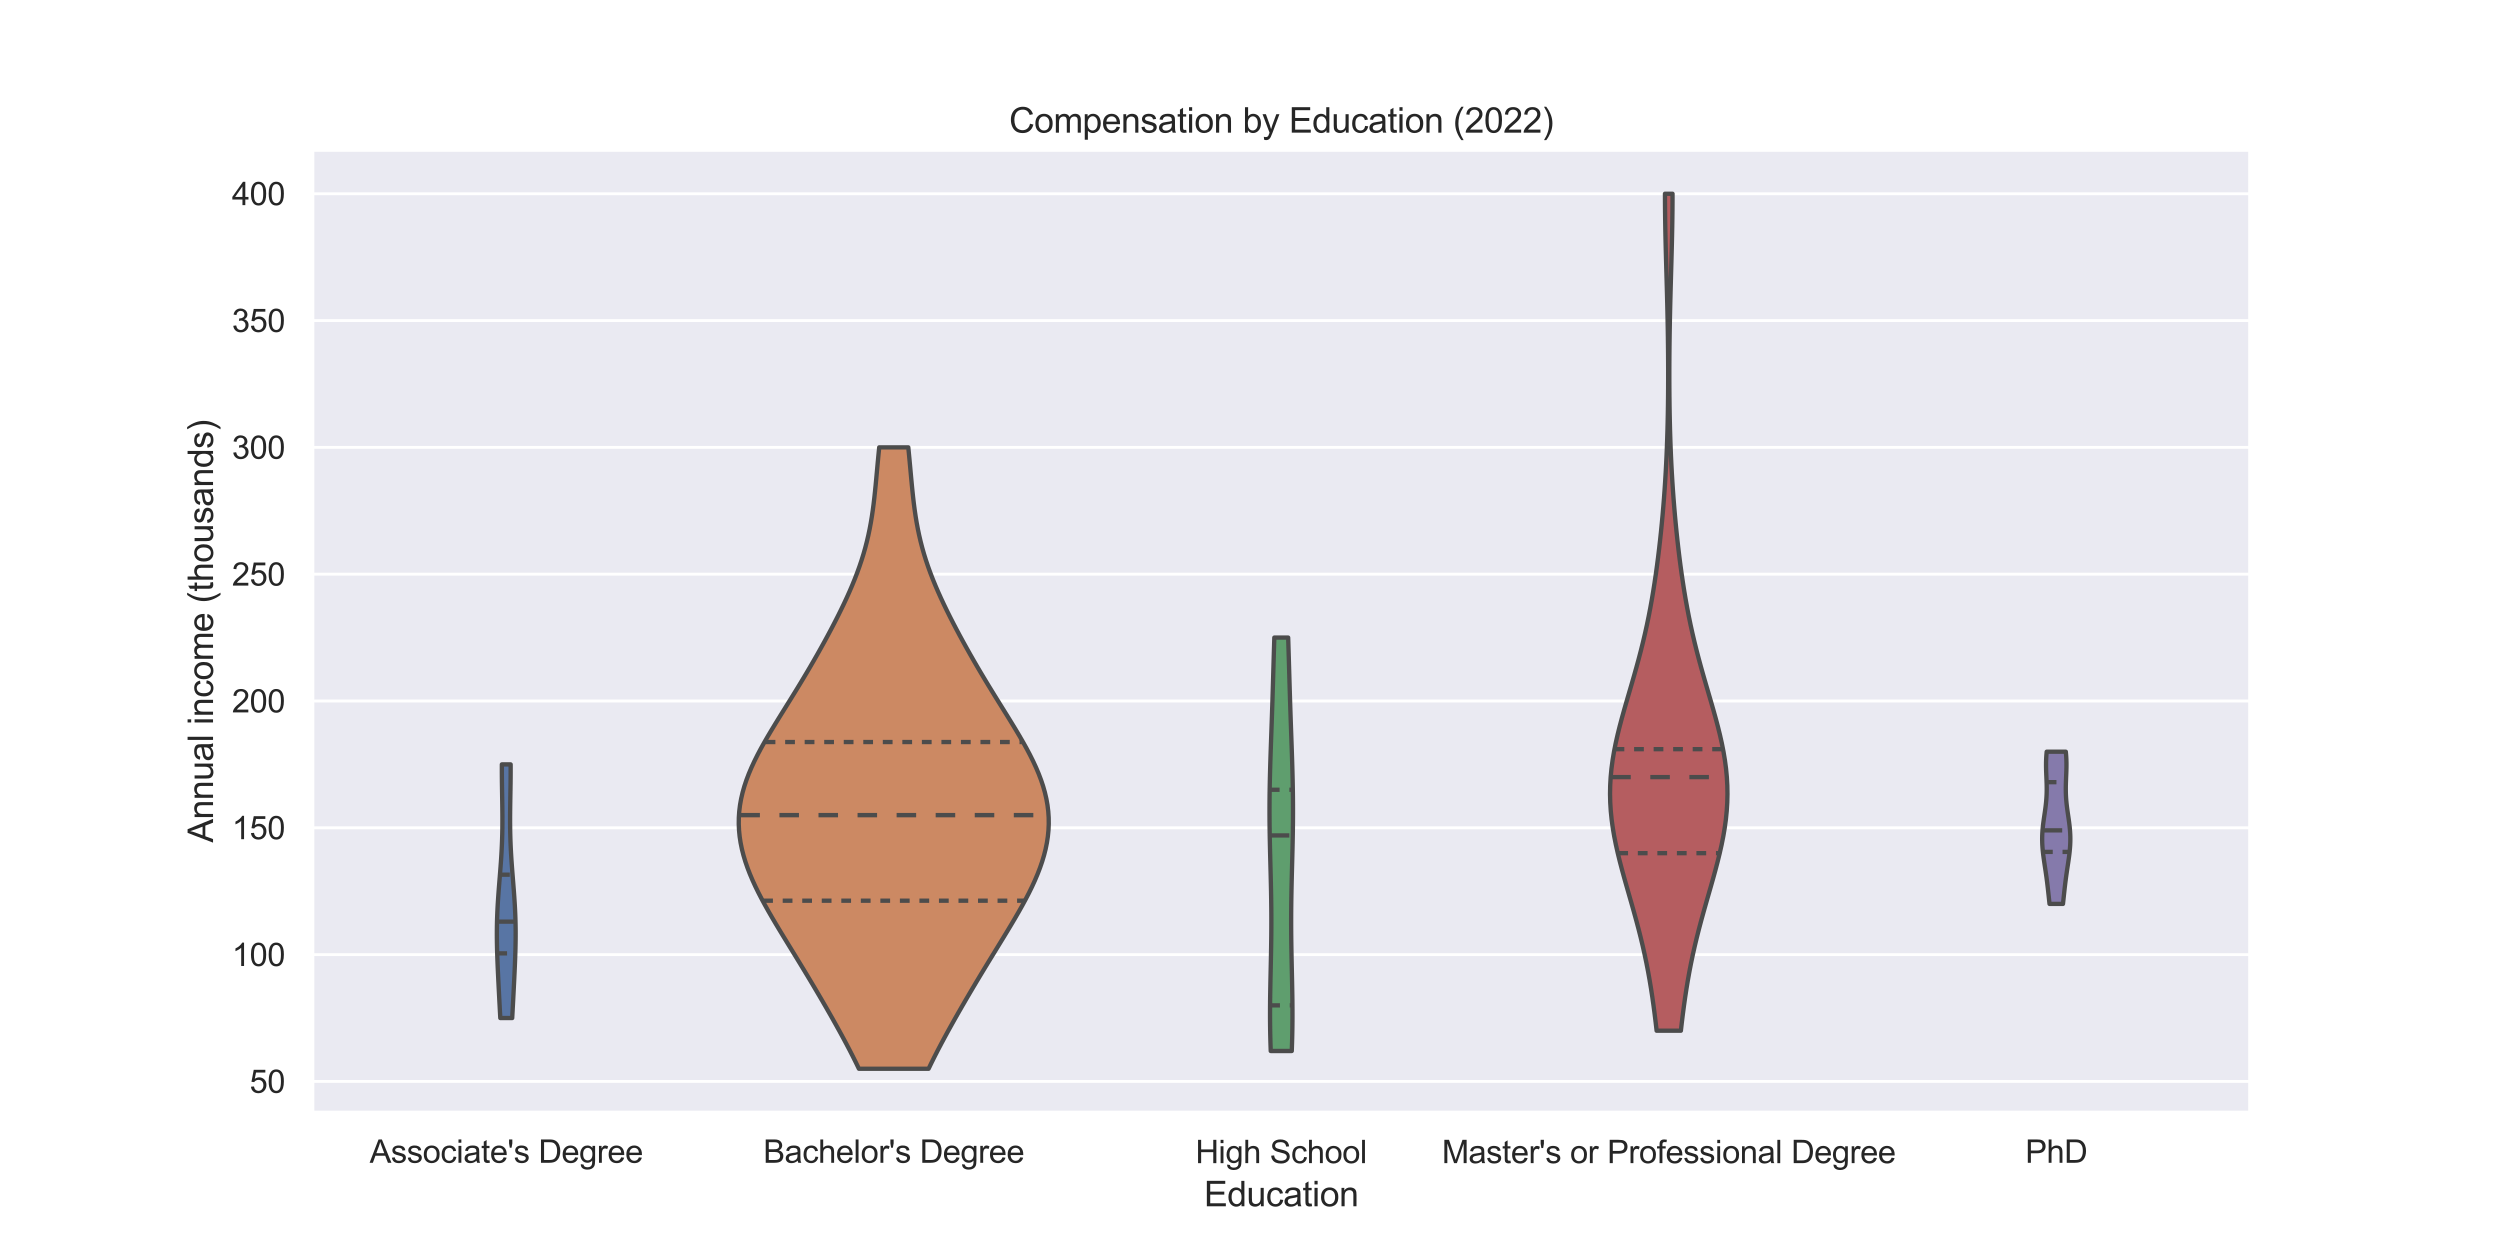 <?xml version="1.0" encoding="utf-8" standalone="no"?>
<!DOCTYPE svg PUBLIC "-//W3C//DTD SVG 1.1//EN"
  "http://www.w3.org/Graphics/SVG/1.1/DTD/svg11.dtd">
<svg xmlns:xlink="http://www.w3.org/1999/xlink" width="864pt" height="432pt" viewBox="0 0 864 432" xmlns="http://www.w3.org/2000/svg" version="1.1">
 <defs>
  <style type="text/css">*{stroke-linejoin: round; stroke-linecap: butt}</style>
 </defs>
 <g id="figure_1">
  <g id="patch_1">
   <path d="M 0 432 
L 864 432 
L 864 0 
L 0 0 
z
" style="fill: #ffffff"/>
  </g>
  <g id="axes_1">
   <g id="patch_2">
    <path d="M 108 384.48 
L 777.6 384.48 
L 777.6 51.84 
L 108 51.84 
z
" style="fill: #eaeaf2"/>
   </g>
   <g id="matplotlib.axis_1">
    <g id="xtick_1">
     <g id="text_1">
      <!-- Associate's Degree -->
      <g style="fill: #262626" transform="translate(127.75 401.854)scale(0.11 -0.11)">
       <defs>
        <path id="ArialMT-41" d="M -9 0 
L 1750 4581 
L 2403 4581 
L 4278 0 
L 3588 0 
L 3053 1388 
L 1138 1388 
L 634 0 
L -9 0 
z
M 1313 1881 
L 2866 1881 
L 2388 3150 
Q 2169 3728 2063 4100 
Q 1975 3659 1816 3225 
L 1313 1881 
z
" transform="scale(0.016)"/>
        <path id="ArialMT-73" d="M 197 991 
L 753 1078 
Q 800 744 1014 566 
Q 1228 388 1613 388 
Q 2000 388 2187 545 
Q 2375 703 2375 916 
Q 2375 1106 2209 1216 
Q 2094 1291 1634 1406 
Q 1016 1563 777 1677 
Q 538 1791 414 1992 
Q 291 2194 291 2438 
Q 291 2659 392 2848 
Q 494 3038 669 3163 
Q 800 3259 1026 3326 
Q 1253 3394 1513 3394 
Q 1903 3394 2198 3281 
Q 2494 3169 2634 2976 
Q 2775 2784 2828 2463 
L 2278 2388 
Q 2241 2644 2061 2787 
Q 1881 2931 1553 2931 
Q 1166 2931 1000 2803 
Q 834 2675 834 2503 
Q 834 2394 903 2306 
Q 972 2216 1119 2156 
Q 1203 2125 1616 2013 
Q 2213 1853 2448 1751 
Q 2684 1650 2818 1456 
Q 2953 1263 2953 975 
Q 2953 694 2789 445 
Q 2625 197 2315 61 
Q 2006 -75 1616 -75 
Q 969 -75 630 194 
Q 291 463 197 991 
z
" transform="scale(0.016)"/>
        <path id="ArialMT-6f" d="M 213 1659 
Q 213 2581 725 3025 
Q 1153 3394 1769 3394 
Q 2453 3394 2887 2945 
Q 3322 2497 3322 1706 
Q 3322 1066 3130 698 
Q 2938 331 2570 128 
Q 2203 -75 1769 -75 
Q 1072 -75 642 372 
Q 213 819 213 1659 
z
M 791 1659 
Q 791 1022 1069 705 
Q 1347 388 1769 388 
Q 2188 388 2466 706 
Q 2744 1025 2744 1678 
Q 2744 2294 2464 2611 
Q 2184 2928 1769 2928 
Q 1347 2928 1069 2612 
Q 791 2297 791 1659 
z
" transform="scale(0.016)"/>
        <path id="ArialMT-63" d="M 2588 1216 
L 3141 1144 
Q 3050 572 2676 248 
Q 2303 -75 1759 -75 
Q 1078 -75 664 370 
Q 250 816 250 1647 
Q 250 2184 428 2587 
Q 606 2991 970 3192 
Q 1334 3394 1763 3394 
Q 2303 3394 2647 3120 
Q 2991 2847 3088 2344 
L 2541 2259 
Q 2463 2594 2264 2762 
Q 2066 2931 1784 2931 
Q 1359 2931 1093 2626 
Q 828 2322 828 1663 
Q 828 994 1084 691 
Q 1341 388 1753 388 
Q 2084 388 2306 591 
Q 2528 794 2588 1216 
z
" transform="scale(0.016)"/>
        <path id="ArialMT-69" d="M 425 3934 
L 425 4581 
L 988 4581 
L 988 3934 
L 425 3934 
z
M 425 0 
L 425 3319 
L 988 3319 
L 988 0 
L 425 0 
z
" transform="scale(0.016)"/>
        <path id="ArialMT-61" d="M 2588 409 
Q 2275 144 1986 34 
Q 1697 -75 1366 -75 
Q 819 -75 525 192 
Q 231 459 231 875 
Q 231 1119 342 1320 
Q 453 1522 633 1644 
Q 813 1766 1038 1828 
Q 1203 1872 1538 1913 
Q 2219 1994 2541 2106 
Q 2544 2222 2544 2253 
Q 2544 2597 2384 2738 
Q 2169 2928 1744 2928 
Q 1347 2928 1158 2789 
Q 969 2650 878 2297 
L 328 2372 
Q 403 2725 575 2942 
Q 747 3159 1072 3276 
Q 1397 3394 1825 3394 
Q 2250 3394 2515 3294 
Q 2781 3194 2906 3042 
Q 3031 2891 3081 2659 
Q 3109 2516 3109 2141 
L 3109 1391 
Q 3109 606 3145 398 
Q 3181 191 3288 0 
L 2700 0 
Q 2613 175 2588 409 
z
M 2541 1666 
Q 2234 1541 1622 1453 
Q 1275 1403 1131 1340 
Q 988 1278 909 1158 
Q 831 1038 831 891 
Q 831 666 1001 516 
Q 1172 366 1500 366 
Q 1825 366 2078 508 
Q 2331 650 2450 897 
Q 2541 1088 2541 1459 
L 2541 1666 
z
" transform="scale(0.016)"/>
        <path id="ArialMT-74" d="M 1650 503 
L 1731 6 
Q 1494 -44 1306 -44 
Q 1000 -44 831 53 
Q 663 150 594 308 
Q 525 466 525 972 
L 525 2881 
L 113 2881 
L 113 3319 
L 525 3319 
L 525 4141 
L 1084 4478 
L 1084 3319 
L 1650 3319 
L 1650 2881 
L 1084 2881 
L 1084 941 
Q 1084 700 1114 631 
Q 1144 563 1211 522 
Q 1278 481 1403 481 
Q 1497 481 1650 503 
z
" transform="scale(0.016)"/>
        <path id="ArialMT-65" d="M 2694 1069 
L 3275 997 
Q 3138 488 2766 206 
Q 2394 -75 1816 -75 
Q 1088 -75 661 373 
Q 234 822 234 1631 
Q 234 2469 665 2931 
Q 1097 3394 1784 3394 
Q 2450 3394 2872 2941 
Q 3294 2488 3294 1666 
Q 3294 1616 3291 1516 
L 816 1516 
Q 847 969 1125 678 
Q 1403 388 1819 388 
Q 2128 388 2347 550 
Q 2566 713 2694 1069 
z
M 847 1978 
L 2700 1978 
Q 2663 2397 2488 2606 
Q 2219 2931 1791 2931 
Q 1403 2931 1139 2672 
Q 875 2413 847 1978 
z
" transform="scale(0.016)"/>
        <path id="ArialMT-27" d="M 425 2959 
L 281 3816 
L 281 4581 
L 922 4581 
L 922 3816 
L 772 2959 
L 425 2959 
z
" transform="scale(0.016)"/>
        <path id="ArialMT-20" transform="scale(0.016)"/>
        <path id="ArialMT-44" d="M 494 0 
L 494 4581 
L 2072 4581 
Q 2606 4581 2888 4516 
Q 3281 4425 3559 4188 
Q 3922 3881 4101 3404 
Q 4281 2928 4281 2316 
Q 4281 1794 4159 1391 
Q 4038 988 3847 723 
Q 3656 459 3429 307 
Q 3203 156 2883 78 
Q 2563 0 2147 0 
L 494 0 
z
M 1100 541 
L 2078 541 
Q 2531 541 2789 625 
Q 3047 709 3200 863 
Q 3416 1078 3536 1442 
Q 3656 1806 3656 2325 
Q 3656 3044 3420 3430 
Q 3184 3816 2847 3947 
Q 2603 4041 2063 4041 
L 1100 4041 
L 1100 541 
z
" transform="scale(0.016)"/>
        <path id="ArialMT-67" d="M 319 -275 
L 866 -356 
Q 900 -609 1056 -725 
Q 1266 -881 1628 -881 
Q 2019 -881 2231 -725 
Q 2444 -569 2519 -288 
Q 2563 -116 2559 434 
Q 2191 0 1641 0 
Q 956 0 581 494 
Q 206 988 206 1678 
Q 206 2153 378 2554 
Q 550 2956 876 3175 
Q 1203 3394 1644 3394 
Q 2231 3394 2613 2919 
L 2613 3319 
L 3131 3319 
L 3131 450 
Q 3131 -325 2973 -648 
Q 2816 -972 2473 -1159 
Q 2131 -1347 1631 -1347 
Q 1038 -1347 672 -1080 
Q 306 -813 319 -275 
z
M 784 1719 
Q 784 1066 1043 766 
Q 1303 466 1694 466 
Q 2081 466 2343 764 
Q 2606 1063 2606 1700 
Q 2606 2309 2336 2618 
Q 2066 2928 1684 2928 
Q 1309 2928 1046 2623 
Q 784 2319 784 1719 
z
" transform="scale(0.016)"/>
        <path id="ArialMT-72" d="M 416 0 
L 416 3319 
L 922 3319 
L 922 2816 
Q 1116 3169 1280 3281 
Q 1444 3394 1641 3394 
Q 1925 3394 2219 3213 
L 2025 2691 
Q 1819 2813 1613 2813 
Q 1428 2813 1281 2702 
Q 1134 2591 1072 2394 
Q 978 2094 978 1738 
L 978 0 
L 416 0 
z
" transform="scale(0.016)"/>
       </defs>
       <use xlink:href="#ArialMT-41"/>
       <use xlink:href="#ArialMT-73" x="66.699"/>
       <use xlink:href="#ArialMT-73" x="116.699"/>
       <use xlink:href="#ArialMT-6f" x="166.699"/>
       <use xlink:href="#ArialMT-63" x="222.314"/>
       <use xlink:href="#ArialMT-69" x="272.314"/>
       <use xlink:href="#ArialMT-61" x="294.531"/>
       <use xlink:href="#ArialMT-74" x="350.146"/>
       <use xlink:href="#ArialMT-65" x="377.93"/>
       <use xlink:href="#ArialMT-27" x="433.545"/>
       <use xlink:href="#ArialMT-73" x="452.637"/>
       <use xlink:href="#ArialMT-20" x="502.637"/>
       <use xlink:href="#ArialMT-44" x="530.42"/>
       <use xlink:href="#ArialMT-65" x="602.637"/>
       <use xlink:href="#ArialMT-67" x="658.252"/>
       <use xlink:href="#ArialMT-72" x="713.867"/>
       <use xlink:href="#ArialMT-65" x="747.168"/>
       <use xlink:href="#ArialMT-65" x="802.783"/>
      </g>
     </g>
    </g>
    <g id="xtick_2">
     <g id="text_2">
      <!-- Bachelor's Degree -->
      <g style="fill: #262626" transform="translate(263.808 401.854)scale(0.11 -0.11)">
       <defs>
        <path id="ArialMT-42" d="M 469 0 
L 469 4581 
L 2188 4581 
Q 2713 4581 3030 4442 
Q 3347 4303 3526 4014 
Q 3706 3725 3706 3409 
Q 3706 3116 3547 2856 
Q 3388 2597 3066 2438 
Q 3481 2316 3704 2022 
Q 3928 1728 3928 1328 
Q 3928 1006 3792 729 
Q 3656 453 3456 303 
Q 3256 153 2954 76 
Q 2653 0 2216 0 
L 469 0 
z
M 1075 2656 
L 2066 2656 
Q 2469 2656 2644 2709 
Q 2875 2778 2992 2937 
Q 3109 3097 3109 3338 
Q 3109 3566 3000 3739 
Q 2891 3913 2687 3977 
Q 2484 4041 1991 4041 
L 1075 4041 
L 1075 2656 
z
M 1075 541 
L 2216 541 
Q 2509 541 2628 563 
Q 2838 600 2978 687 
Q 3119 775 3209 942 
Q 3300 1109 3300 1328 
Q 3300 1584 3169 1773 
Q 3038 1963 2805 2039 
Q 2572 2116 2134 2116 
L 1075 2116 
L 1075 541 
z
" transform="scale(0.016)"/>
        <path id="ArialMT-68" d="M 422 0 
L 422 4581 
L 984 4581 
L 984 2938 
Q 1378 3394 1978 3394 
Q 2347 3394 2619 3248 
Q 2891 3103 3008 2847 
Q 3125 2591 3125 2103 
L 3125 0 
L 2563 0 
L 2563 2103 
Q 2563 2525 2380 2717 
Q 2197 2909 1863 2909 
Q 1613 2909 1392 2779 
Q 1172 2650 1078 2428 
Q 984 2206 984 1816 
L 984 0 
L 422 0 
z
" transform="scale(0.016)"/>
        <path id="ArialMT-6c" d="M 409 0 
L 409 4581 
L 972 4581 
L 972 0 
L 409 0 
z
" transform="scale(0.016)"/>
       </defs>
       <use xlink:href="#ArialMT-42"/>
       <use xlink:href="#ArialMT-61" x="66.699"/>
       <use xlink:href="#ArialMT-63" x="122.314"/>
       <use xlink:href="#ArialMT-68" x="172.314"/>
       <use xlink:href="#ArialMT-65" x="227.93"/>
       <use xlink:href="#ArialMT-6c" x="283.545"/>
       <use xlink:href="#ArialMT-6f" x="305.762"/>
       <use xlink:href="#ArialMT-72" x="361.377"/>
       <use xlink:href="#ArialMT-27" x="394.678"/>
       <use xlink:href="#ArialMT-73" x="413.77"/>
       <use xlink:href="#ArialMT-20" x="463.77"/>
       <use xlink:href="#ArialMT-44" x="491.553"/>
       <use xlink:href="#ArialMT-65" x="563.77"/>
       <use xlink:href="#ArialMT-67" x="619.385"/>
       <use xlink:href="#ArialMT-72" x="675"/>
       <use xlink:href="#ArialMT-65" x="708.301"/>
       <use xlink:href="#ArialMT-65" x="763.916"/>
      </g>
     </g>
    </g>
    <g id="xtick_3">
     <g id="text_3">
      <!-- High School -->
      <g style="fill: #262626" transform="translate(413.145 401.988)scale(0.11 -0.11)">
       <defs>
        <path id="ArialMT-48" d="M 513 0 
L 513 4581 
L 1119 4581 
L 1119 2700 
L 3500 2700 
L 3500 4581 
L 4106 4581 
L 4106 0 
L 3500 0 
L 3500 2159 
L 1119 2159 
L 1119 0 
L 513 0 
z
" transform="scale(0.016)"/>
        <path id="ArialMT-53" d="M 288 1472 
L 859 1522 
Q 900 1178 1048 958 
Q 1197 738 1509 602 
Q 1822 466 2213 466 
Q 2559 466 2825 569 
Q 3091 672 3220 851 
Q 3350 1031 3350 1244 
Q 3350 1459 3225 1620 
Q 3100 1781 2813 1891 
Q 2628 1963 1997 2114 
Q 1366 2266 1113 2400 
Q 784 2572 623 2826 
Q 463 3081 463 3397 
Q 463 3744 659 4045 
Q 856 4347 1234 4503 
Q 1613 4659 2075 4659 
Q 2584 4659 2973 4495 
Q 3363 4331 3572 4012 
Q 3781 3694 3797 3291 
L 3216 3247 
Q 3169 3681 2898 3903 
Q 2628 4125 2100 4125 
Q 1550 4125 1298 3923 
Q 1047 3722 1047 3438 
Q 1047 3191 1225 3031 
Q 1400 2872 2139 2705 
Q 2878 2538 3153 2413 
Q 3553 2228 3743 1945 
Q 3934 1663 3934 1294 
Q 3934 928 3725 604 
Q 3516 281 3123 101 
Q 2731 -78 2241 -78 
Q 1619 -78 1198 103 
Q 778 284 539 648 
Q 300 1013 288 1472 
z
" transform="scale(0.016)"/>
       </defs>
       <use xlink:href="#ArialMT-48"/>
       <use xlink:href="#ArialMT-69" x="72.217"/>
       <use xlink:href="#ArialMT-67" x="94.434"/>
       <use xlink:href="#ArialMT-68" x="150.049"/>
       <use xlink:href="#ArialMT-20" x="205.664"/>
       <use xlink:href="#ArialMT-53" x="233.447"/>
       <use xlink:href="#ArialMT-63" x="300.146"/>
       <use xlink:href="#ArialMT-68" x="350.146"/>
       <use xlink:href="#ArialMT-6f" x="405.762"/>
       <use xlink:href="#ArialMT-6f" x="461.377"/>
       <use xlink:href="#ArialMT-6c" x="516.992"/>
      </g>
     </g>
    </g>
    <g id="xtick_4">
     <g id="text_4">
      <!-- Master's or Professional Degree -->
      <g style="fill: #262626" transform="translate(498.336 401.988)scale(0.11 -0.11)">
       <defs>
        <path id="ArialMT-4d" d="M 475 0 
L 475 4581 
L 1388 4581 
L 2472 1338 
Q 2622 884 2691 659 
Q 2769 909 2934 1394 
L 4031 4581 
L 4847 4581 
L 4847 0 
L 4263 0 
L 4263 3834 
L 2931 0 
L 2384 0 
L 1059 3900 
L 1059 0 
L 475 0 
z
" transform="scale(0.016)"/>
        <path id="ArialMT-50" d="M 494 0 
L 494 4581 
L 2222 4581 
Q 2678 4581 2919 4538 
Q 3256 4481 3484 4323 
Q 3713 4166 3852 3881 
Q 3991 3597 3991 3256 
Q 3991 2672 3619 2267 
Q 3247 1863 2275 1863 
L 1100 1863 
L 1100 0 
L 494 0 
z
M 1100 2403 
L 2284 2403 
Q 2872 2403 3119 2622 
Q 3366 2841 3366 3238 
Q 3366 3525 3220 3729 
Q 3075 3934 2838 4000 
Q 2684 4041 2272 4041 
L 1100 4041 
L 1100 2403 
z
" transform="scale(0.016)"/>
        <path id="ArialMT-66" d="M 556 0 
L 556 2881 
L 59 2881 
L 59 3319 
L 556 3319 
L 556 3672 
Q 556 4006 616 4169 
Q 697 4388 901 4523 
Q 1106 4659 1475 4659 
Q 1713 4659 2000 4603 
L 1916 4113 
Q 1741 4144 1584 4144 
Q 1328 4144 1222 4034 
Q 1116 3925 1116 3625 
L 1116 3319 
L 1763 3319 
L 1763 2881 
L 1116 2881 
L 1116 0 
L 556 0 
z
" transform="scale(0.016)"/>
        <path id="ArialMT-6e" d="M 422 0 
L 422 3319 
L 928 3319 
L 928 2847 
Q 1294 3394 1984 3394 
Q 2284 3394 2536 3286 
Q 2788 3178 2913 3003 
Q 3038 2828 3088 2588 
Q 3119 2431 3119 2041 
L 3119 0 
L 2556 0 
L 2556 2019 
Q 2556 2363 2490 2533 
Q 2425 2703 2258 2804 
Q 2091 2906 1866 2906 
Q 1506 2906 1245 2678 
Q 984 2450 984 1813 
L 984 0 
L 422 0 
z
" transform="scale(0.016)"/>
       </defs>
       <use xlink:href="#ArialMT-4d"/>
       <use xlink:href="#ArialMT-61" x="83.301"/>
       <use xlink:href="#ArialMT-73" x="138.916"/>
       <use xlink:href="#ArialMT-74" x="188.916"/>
       <use xlink:href="#ArialMT-65" x="216.699"/>
       <use xlink:href="#ArialMT-72" x="272.314"/>
       <use xlink:href="#ArialMT-27" x="305.615"/>
       <use xlink:href="#ArialMT-73" x="324.707"/>
       <use xlink:href="#ArialMT-20" x="374.707"/>
       <use xlink:href="#ArialMT-6f" x="402.49"/>
       <use xlink:href="#ArialMT-72" x="458.105"/>
       <use xlink:href="#ArialMT-20" x="491.406"/>
       <use xlink:href="#ArialMT-50" x="519.189"/>
       <use xlink:href="#ArialMT-72" x="585.889"/>
       <use xlink:href="#ArialMT-6f" x="619.189"/>
       <use xlink:href="#ArialMT-66" x="674.805"/>
       <use xlink:href="#ArialMT-65" x="702.588"/>
       <use xlink:href="#ArialMT-73" x="758.203"/>
       <use xlink:href="#ArialMT-73" x="808.203"/>
       <use xlink:href="#ArialMT-69" x="858.203"/>
       <use xlink:href="#ArialMT-6f" x="880.42"/>
       <use xlink:href="#ArialMT-6e" x="936.035"/>
       <use xlink:href="#ArialMT-61" x="991.65"/>
       <use xlink:href="#ArialMT-6c" x="1047.266"/>
       <use xlink:href="#ArialMT-20" x="1069.482"/>
       <use xlink:href="#ArialMT-44" x="1097.266"/>
       <use xlink:href="#ArialMT-65" x="1169.482"/>
       <use xlink:href="#ArialMT-67" x="1225.098"/>
       <use xlink:href="#ArialMT-72" x="1280.713"/>
       <use xlink:href="#ArialMT-65" x="1314.014"/>
       <use xlink:href="#ArialMT-65" x="1369.629"/>
      </g>
     </g>
    </g>
    <g id="xtick_5">
     <g id="text_5">
      <!-- PhD -->
      <g style="fill: #262626" transform="translate(699.941 401.854)scale(0.11 -0.11)">
       <use xlink:href="#ArialMT-50"/>
       <use xlink:href="#ArialMT-68" x="66.699"/>
       <use xlink:href="#ArialMT-44" x="122.314"/>
      </g>
     </g>
    </g>
    <g id="text_6">
     <!-- Education -->
     <g style="fill: #262626" transform="translate(416.115 416.892)scale(0.12 -0.12)">
      <defs>
       <path id="ArialMT-45" d="M 506 0 
L 506 4581 
L 3819 4581 
L 3819 4041 
L 1113 4041 
L 1113 2638 
L 3647 2638 
L 3647 2100 
L 1113 2100 
L 1113 541 
L 3925 541 
L 3925 0 
L 506 0 
z
" transform="scale(0.016)"/>
       <path id="ArialMT-64" d="M 2575 0 
L 2575 419 
Q 2259 -75 1647 -75 
Q 1250 -75 917 144 
Q 584 363 401 755 
Q 219 1147 219 1656 
Q 219 2153 384 2558 
Q 550 2963 881 3178 
Q 1213 3394 1622 3394 
Q 1922 3394 2156 3267 
Q 2391 3141 2538 2938 
L 2538 4581 
L 3097 4581 
L 3097 0 
L 2575 0 
z
M 797 1656 
Q 797 1019 1065 703 
Q 1334 388 1700 388 
Q 2069 388 2326 689 
Q 2584 991 2584 1609 
Q 2584 2291 2321 2609 
Q 2059 2928 1675 2928 
Q 1300 2928 1048 2622 
Q 797 2316 797 1656 
z
" transform="scale(0.016)"/>
       <path id="ArialMT-75" d="M 2597 0 
L 2597 488 
Q 2209 -75 1544 -75 
Q 1250 -75 995 37 
Q 741 150 617 320 
Q 494 491 444 738 
Q 409 903 409 1263 
L 409 3319 
L 972 3319 
L 972 1478 
Q 972 1038 1006 884 
Q 1059 663 1231 536 
Q 1403 409 1656 409 
Q 1909 409 2131 539 
Q 2353 669 2445 892 
Q 2538 1116 2538 1541 
L 2538 3319 
L 3100 3319 
L 3100 0 
L 2597 0 
z
" transform="scale(0.016)"/>
      </defs>
      <use xlink:href="#ArialMT-45"/>
      <use xlink:href="#ArialMT-64" x="66.699"/>
      <use xlink:href="#ArialMT-75" x="122.314"/>
      <use xlink:href="#ArialMT-63" x="177.93"/>
      <use xlink:href="#ArialMT-61" x="227.93"/>
      <use xlink:href="#ArialMT-74" x="283.545"/>
      <use xlink:href="#ArialMT-69" x="311.328"/>
      <use xlink:href="#ArialMT-6f" x="333.545"/>
      <use xlink:href="#ArialMT-6e" x="389.16"/>
     </g>
    </g>
   </g>
   <g id="matplotlib.axis_2">
    <g id="ytick_1">
     <g id="line2d_1">
      <path d="M 108 373.743 
L 777.6 373.743 
" clip-path="url(#p0098ee85ff)" style="fill: none; stroke: #ffffff; stroke-linecap: round"/>
     </g>
     <g id="text_7">
      <!-- 50 -->
      <g style="fill: #262626" transform="translate(86.266 377.679)scale(0.11 -0.11)">
       <defs>
        <path id="ArialMT-35" d="M 266 1200 
L 856 1250 
Q 922 819 1161 601 
Q 1400 384 1738 384 
Q 2144 384 2425 690 
Q 2706 997 2706 1503 
Q 2706 1984 2436 2262 
Q 2166 2541 1728 2541 
Q 1456 2541 1237 2417 
Q 1019 2294 894 2097 
L 366 2166 
L 809 4519 
L 3088 4519 
L 3088 3981 
L 1259 3981 
L 1013 2750 
Q 1425 3038 1878 3038 
Q 2478 3038 2890 2622 
Q 3303 2206 3303 1553 
Q 3303 931 2941 478 
Q 2500 -78 1738 -78 
Q 1113 -78 717 272 
Q 322 622 266 1200 
z
" transform="scale(0.016)"/>
        <path id="ArialMT-30" d="M 266 2259 
Q 266 3072 433 3567 
Q 600 4063 929 4331 
Q 1259 4600 1759 4600 
Q 2128 4600 2406 4451 
Q 2684 4303 2865 4023 
Q 3047 3744 3150 3342 
Q 3253 2941 3253 2259 
Q 3253 1453 3087 958 
Q 2922 463 2592 192 
Q 2263 -78 1759 -78 
Q 1097 -78 719 397 
Q 266 969 266 2259 
z
M 844 2259 
Q 844 1131 1108 757 
Q 1372 384 1759 384 
Q 2147 384 2411 759 
Q 2675 1134 2675 2259 
Q 2675 3391 2411 3762 
Q 2147 4134 1753 4134 
Q 1366 4134 1134 3806 
Q 844 3388 844 2259 
z
" transform="scale(0.016)"/>
       </defs>
       <use xlink:href="#ArialMT-35"/>
       <use xlink:href="#ArialMT-30" x="55.615"/>
      </g>
     </g>
    </g>
    <g id="ytick_2">
     <g id="line2d_2">
      <path d="M 108 329.917 
L 777.6 329.917 
" clip-path="url(#p0098ee85ff)" style="fill: none; stroke: #ffffff; stroke-linecap: round"/>
     </g>
     <g id="text_8">
      <!-- 100 -->
      <g style="fill: #262626" transform="translate(80.149 333.853)scale(0.11 -0.11)">
       <defs>
        <path id="ArialMT-31" d="M 2384 0 
L 1822 0 
L 1822 3584 
Q 1619 3391 1289 3197 
Q 959 3003 697 2906 
L 697 3450 
Q 1169 3672 1522 3987 
Q 1875 4303 2022 4600 
L 2384 4600 
L 2384 0 
z
" transform="scale(0.016)"/>
       </defs>
       <use xlink:href="#ArialMT-31"/>
       <use xlink:href="#ArialMT-30" x="55.615"/>
       <use xlink:href="#ArialMT-30" x="111.23"/>
      </g>
     </g>
    </g>
    <g id="ytick_3">
     <g id="line2d_3">
      <path d="M 108 286.09 
L 777.6 286.09 
" clip-path="url(#p0098ee85ff)" style="fill: none; stroke: #ffffff; stroke-linecap: round"/>
     </g>
     <g id="text_9">
      <!-- 150 -->
      <g style="fill: #262626" transform="translate(80.149 290.027)scale(0.11 -0.11)">
       <use xlink:href="#ArialMT-31"/>
       <use xlink:href="#ArialMT-35" x="55.615"/>
       <use xlink:href="#ArialMT-30" x="111.23"/>
      </g>
     </g>
    </g>
    <g id="ytick_4">
     <g id="line2d_4">
      <path d="M 108 242.264 
L 777.6 242.264 
" clip-path="url(#p0098ee85ff)" style="fill: none; stroke: #ffffff; stroke-linecap: round"/>
     </g>
     <g id="text_10">
      <!-- 200 -->
      <g style="fill: #262626" transform="translate(80.149 246.201)scale(0.11 -0.11)">
       <defs>
        <path id="ArialMT-32" d="M 3222 541 
L 3222 0 
L 194 0 
Q 188 203 259 391 
Q 375 700 629 1000 
Q 884 1300 1366 1694 
Q 2113 2306 2375 2664 
Q 2638 3022 2638 3341 
Q 2638 3675 2398 3904 
Q 2159 4134 1775 4134 
Q 1369 4134 1125 3890 
Q 881 3647 878 3216 
L 300 3275 
Q 359 3922 746 4261 
Q 1134 4600 1788 4600 
Q 2447 4600 2831 4234 
Q 3216 3869 3216 3328 
Q 3216 3053 3103 2787 
Q 2991 2522 2730 2228 
Q 2469 1934 1863 1422 
Q 1356 997 1212 845 
Q 1069 694 975 541 
L 3222 541 
z
" transform="scale(0.016)"/>
       </defs>
       <use xlink:href="#ArialMT-32"/>
       <use xlink:href="#ArialMT-30" x="55.615"/>
       <use xlink:href="#ArialMT-30" x="111.23"/>
      </g>
     </g>
    </g>
    <g id="ytick_5">
     <g id="line2d_5">
      <path d="M 108 198.438 
L 777.6 198.438 
" clip-path="url(#p0098ee85ff)" style="fill: none; stroke: #ffffff; stroke-linecap: round"/>
     </g>
     <g id="text_11">
      <!-- 250 -->
      <g style="fill: #262626" transform="translate(80.149 202.375)scale(0.11 -0.11)">
       <use xlink:href="#ArialMT-32"/>
       <use xlink:href="#ArialMT-35" x="55.615"/>
       <use xlink:href="#ArialMT-30" x="111.23"/>
      </g>
     </g>
    </g>
    <g id="ytick_6">
     <g id="line2d_6">
      <path d="M 108 154.612 
L 777.6 154.612 
" clip-path="url(#p0098ee85ff)" style="fill: none; stroke: #ffffff; stroke-linecap: round"/>
     </g>
     <g id="text_12">
      <!-- 300 -->
      <g style="fill: #262626" transform="translate(80.149 158.549)scale(0.11 -0.11)">
       <defs>
        <path id="ArialMT-33" d="M 269 1209 
L 831 1284 
Q 928 806 1161 595 
Q 1394 384 1728 384 
Q 2125 384 2398 659 
Q 2672 934 2672 1341 
Q 2672 1728 2419 1979 
Q 2166 2231 1775 2231 
Q 1616 2231 1378 2169 
L 1441 2663 
Q 1497 2656 1531 2656 
Q 1891 2656 2178 2843 
Q 2466 3031 2466 3422 
Q 2466 3731 2256 3934 
Q 2047 4138 1716 4138 
Q 1388 4138 1169 3931 
Q 950 3725 888 3313 
L 325 3413 
Q 428 3978 793 4289 
Q 1159 4600 1703 4600 
Q 2078 4600 2393 4439 
Q 2709 4278 2876 4000 
Q 3044 3722 3044 3409 
Q 3044 3113 2884 2869 
Q 2725 2625 2413 2481 
Q 2819 2388 3044 2092 
Q 3269 1797 3269 1353 
Q 3269 753 2831 336 
Q 2394 -81 1725 -81 
Q 1122 -81 723 278 
Q 325 638 269 1209 
z
" transform="scale(0.016)"/>
       </defs>
       <use xlink:href="#ArialMT-33"/>
       <use xlink:href="#ArialMT-30" x="55.615"/>
       <use xlink:href="#ArialMT-30" x="111.23"/>
      </g>
     </g>
    </g>
    <g id="ytick_7">
     <g id="line2d_7">
      <path d="M 108 110.786 
L 777.6 110.786 
" clip-path="url(#p0098ee85ff)" style="fill: none; stroke: #ffffff; stroke-linecap: round"/>
     </g>
     <g id="text_13">
      <!-- 350 -->
      <g style="fill: #262626" transform="translate(80.149 114.723)scale(0.11 -0.11)">
       <use xlink:href="#ArialMT-33"/>
       <use xlink:href="#ArialMT-35" x="55.615"/>
       <use xlink:href="#ArialMT-30" x="111.23"/>
      </g>
     </g>
    </g>
    <g id="ytick_8">
     <g id="line2d_8">
      <path d="M 108 66.96 
L 777.6 66.96 
" clip-path="url(#p0098ee85ff)" style="fill: none; stroke: #ffffff; stroke-linecap: round"/>
     </g>
     <g id="text_14">
      <!-- 400 -->
      <g style="fill: #262626" transform="translate(80.149 70.897)scale(0.11 -0.11)">
       <defs>
        <path id="ArialMT-34" d="M 2069 0 
L 2069 1097 
L 81 1097 
L 81 1613 
L 2172 4581 
L 2631 4581 
L 2631 1613 
L 3250 1613 
L 3250 1097 
L 2631 1097 
L 2631 0 
L 2069 0 
z
M 2069 1613 
L 2069 3678 
L 634 1613 
L 2069 1613 
z
" transform="scale(0.016)"/>
       </defs>
       <use xlink:href="#ArialMT-34"/>
       <use xlink:href="#ArialMT-30" x="55.615"/>
       <use xlink:href="#ArialMT-30" x="111.23"/>
      </g>
     </g>
    </g>
    <g id="text_15">
     <!-- Annual income (thousands) -->
     <g style="fill: #262626" transform="translate(73.623 291.198)rotate(-90)scale(0.12 -0.12)">
      <defs>
       <path id="ArialMT-6d" d="M 422 0 
L 422 3319 
L 925 3319 
L 925 2853 
Q 1081 3097 1340 3245 
Q 1600 3394 1931 3394 
Q 2300 3394 2536 3241 
Q 2772 3088 2869 2813 
Q 3263 3394 3894 3394 
Q 4388 3394 4653 3120 
Q 4919 2847 4919 2278 
L 4919 0 
L 4359 0 
L 4359 2091 
Q 4359 2428 4304 2576 
Q 4250 2725 4106 2815 
Q 3963 2906 3769 2906 
Q 3419 2906 3187 2673 
Q 2956 2441 2956 1928 
L 2956 0 
L 2394 0 
L 2394 2156 
Q 2394 2531 2256 2718 
Q 2119 2906 1806 2906 
Q 1569 2906 1367 2781 
Q 1166 2656 1075 2415 
Q 984 2175 984 1722 
L 984 0 
L 422 0 
z
" transform="scale(0.016)"/>
       <path id="ArialMT-28" d="M 1497 -1347 
Q 1031 -759 709 28 
Q 388 816 388 1659 
Q 388 2403 628 3084 
Q 909 3875 1497 4659 
L 1900 4659 
Q 1522 4009 1400 3731 
Q 1209 3300 1100 2831 
Q 966 2247 966 1656 
Q 966 153 1900 -1347 
L 1497 -1347 
z
" transform="scale(0.016)"/>
       <path id="ArialMT-29" d="M 791 -1347 
L 388 -1347 
Q 1322 153 1322 1656 
Q 1322 2244 1188 2822 
Q 1081 3291 891 3722 
Q 769 4003 388 4659 
L 791 4659 
Q 1378 3875 1659 3084 
Q 1900 2403 1900 1659 
Q 1900 816 1576 28 
Q 1253 -759 791 -1347 
z
" transform="scale(0.016)"/>
      </defs>
      <use xlink:href="#ArialMT-41"/>
      <use xlink:href="#ArialMT-6e" x="66.699"/>
      <use xlink:href="#ArialMT-6e" x="122.314"/>
      <use xlink:href="#ArialMT-75" x="177.93"/>
      <use xlink:href="#ArialMT-61" x="233.545"/>
      <use xlink:href="#ArialMT-6c" x="289.16"/>
      <use xlink:href="#ArialMT-20" x="311.377"/>
      <use xlink:href="#ArialMT-69" x="339.16"/>
      <use xlink:href="#ArialMT-6e" x="361.377"/>
      <use xlink:href="#ArialMT-63" x="416.992"/>
      <use xlink:href="#ArialMT-6f" x="466.992"/>
      <use xlink:href="#ArialMT-6d" x="522.607"/>
      <use xlink:href="#ArialMT-65" x="605.908"/>
      <use xlink:href="#ArialMT-20" x="661.523"/>
      <use xlink:href="#ArialMT-28" x="689.307"/>
      <use xlink:href="#ArialMT-74" x="722.607"/>
      <use xlink:href="#ArialMT-68" x="750.391"/>
      <use xlink:href="#ArialMT-6f" x="806.006"/>
      <use xlink:href="#ArialMT-75" x="861.621"/>
      <use xlink:href="#ArialMT-73" x="917.236"/>
      <use xlink:href="#ArialMT-61" x="967.236"/>
      <use xlink:href="#ArialMT-6e" x="1022.852"/>
      <use xlink:href="#ArialMT-64" x="1078.467"/>
      <use xlink:href="#ArialMT-73" x="1134.082"/>
      <use xlink:href="#ArialMT-29" x="1184.082"/>
     </g>
    </g>
   </g>
   <g id="PolyCollection_1">
    <defs>
     <path id="m0f2cc47131" d="M 177.015 -80.17 
L 172.905 -80.17 
L 172.855 -81.056 
L 172.807 -81.941 
L 172.758 -82.827 
L 172.711 -83.712 
L 172.663 -84.597 
L 172.616 -85.483 
L 172.569 -86.368 
L 172.523 -87.253 
L 172.477 -88.139 
L 172.431 -89.024 
L 172.386 -89.91 
L 172.341 -90.795 
L 172.296 -91.68 
L 172.252 -92.566 
L 172.208 -93.451 
L 172.165 -94.336 
L 172.123 -95.222 
L 172.082 -96.107 
L 172.041 -96.993 
L 172.002 -97.878 
L 171.965 -98.763 
L 171.929 -99.649 
L 171.895 -100.534 
L 171.863 -101.419 
L 171.833 -102.305 
L 171.806 -103.19 
L 171.782 -104.076 
L 171.762 -104.961 
L 171.744 -105.846 
L 171.731 -106.732 
L 171.721 -107.617 
L 171.715 -108.502 
L 171.713 -109.388 
L 171.716 -110.273 
L 171.724 -111.159 
L 171.736 -112.044 
L 171.753 -112.929 
L 171.774 -113.815 
L 171.801 -114.7 
L 171.832 -115.585 
L 171.867 -116.471 
L 171.907 -117.356 
L 171.952 -118.242 
L 172 -119.127 
L 172.053 -120.012 
L 172.109 -120.898 
L 172.168 -121.783 
L 172.23 -122.668 
L 172.294 -123.554 
L 172.361 -124.439 
L 172.43 -125.325 
L 172.5 -126.21 
L 172.571 -127.095 
L 172.642 -127.981 
L 172.713 -128.866 
L 172.784 -129.751 
L 172.854 -130.637 
L 172.923 -131.522 
L 172.99 -132.408 
L 173.055 -133.293 
L 173.118 -134.178 
L 173.178 -135.064 
L 173.235 -135.949 
L 173.289 -136.834 
L 173.339 -137.72 
L 173.386 -138.605 
L 173.428 -139.491 
L 173.466 -140.376 
L 173.501 -141.261 
L 173.531 -142.147 
L 173.557 -143.032 
L 173.579 -143.917 
L 173.597 -144.803 
L 173.611 -145.688 
L 173.621 -146.574 
L 173.627 -147.459 
L 173.63 -148.344 
L 173.63 -149.23 
L 173.627 -150.115 
L 173.621 -151 
L 173.613 -151.886 
L 173.603 -152.771 
L 173.591 -153.657 
L 173.578 -154.542 
L 173.564 -155.427 
L 173.549 -156.313 
L 173.534 -157.198 
L 173.519 -158.083 
L 173.505 -158.969 
L 173.491 -159.854 
L 173.478 -160.74 
L 173.466 -161.625 
L 173.457 -162.51 
L 173.449 -163.396 
L 173.443 -164.281 
L 173.439 -165.166 
L 173.438 -166.052 
L 173.439 -166.937 
L 173.443 -167.823 
L 176.477 -167.823 
L 176.477 -167.823 
L 176.481 -166.937 
L 176.482 -166.052 
L 176.481 -165.166 
L 176.477 -164.281 
L 176.471 -163.396 
L 176.463 -162.51 
L 176.454 -161.625 
L 176.442 -160.74 
L 176.429 -159.854 
L 176.415 -158.969 
L 176.401 -158.083 
L 176.386 -157.198 
L 176.371 -156.313 
L 176.356 -155.427 
L 176.342 -154.542 
L 176.329 -153.657 
L 176.317 -152.771 
L 176.307 -151.886 
L 176.299 -151 
L 176.293 -150.115 
L 176.29 -149.23 
L 176.29 -148.344 
L 176.293 -147.459 
L 176.299 -146.574 
L 176.309 -145.688 
L 176.323 -144.803 
L 176.341 -143.917 
L 176.363 -143.032 
L 176.389 -142.147 
L 176.419 -141.261 
L 176.454 -140.376 
L 176.492 -139.491 
L 176.534 -138.605 
L 176.581 -137.72 
L 176.631 -136.834 
L 176.685 -135.949 
L 176.742 -135.064 
L 176.802 -134.178 
L 176.865 -133.293 
L 176.93 -132.408 
L 176.997 -131.522 
L 177.066 -130.637 
L 177.136 -129.751 
L 177.207 -128.866 
L 177.278 -127.981 
L 177.349 -127.095 
L 177.42 -126.21 
L 177.49 -125.325 
L 177.559 -124.439 
L 177.626 -123.554 
L 177.69 -122.668 
L 177.752 -121.783 
L 177.811 -120.898 
L 177.867 -120.012 
L 177.92 -119.127 
L 177.968 -118.242 
L 178.013 -117.356 
L 178.053 -116.471 
L 178.088 -115.585 
L 178.119 -114.7 
L 178.146 -113.815 
L 178.167 -112.929 
L 178.184 -112.044 
L 178.196 -111.159 
L 178.204 -110.273 
L 178.207 -109.388 
L 178.205 -108.502 
L 178.199 -107.617 
L 178.189 -106.732 
L 178.176 -105.846 
L 178.158 -104.961 
L 178.138 -104.076 
L 178.114 -103.19 
L 178.087 -102.305 
L 178.057 -101.419 
L 178.025 -100.534 
L 177.991 -99.649 
L 177.955 -98.763 
L 177.918 -97.878 
L 177.879 -96.993 
L 177.838 -96.107 
L 177.797 -95.222 
L 177.755 -94.336 
L 177.712 -93.451 
L 177.668 -92.566 
L 177.624 -91.68 
L 177.579 -90.795 
L 177.534 -89.91 
L 177.489 -89.024 
L 177.443 -88.139 
L 177.397 -87.253 
L 177.351 -86.368 
L 177.304 -85.483 
L 177.257 -84.597 
L 177.209 -83.712 
L 177.162 -82.827 
L 177.113 -81.941 
L 177.065 -81.056 
L 177.015 -80.17 
z
" style="stroke: #4c4c4c; stroke-width: 1.5"/>
    </defs>
    <g clip-path="url(#p0098ee85ff)">
     <use xlink:href="#m0f2cc47131" x="0" y="432" style="fill: #5875a4; stroke: #4c4c4c; stroke-width: 1.5"/>
    </g>
   </g>
   <g id="PolyCollection_2">
    <defs>
     <path id="m26330b1d02" d="M 320.922 -62.64 
L 296.838 -62.64 
L 295.788 -64.809 
L 294.705 -66.978 
L 293.593 -69.148 
L 292.454 -71.317 
L 291.291 -73.486 
L 290.108 -75.655 
L 288.906 -77.824 
L 287.688 -79.993 
L 286.455 -82.163 
L 285.208 -84.332 
L 283.949 -86.501 
L 282.678 -88.67 
L 281.396 -90.839 
L 280.103 -93.008 
L 278.799 -95.178 
L 277.487 -97.347 
L 276.166 -99.516 
L 274.839 -101.685 
L 273.509 -103.854 
L 272.178 -106.023 
L 270.851 -108.193 
L 269.533 -110.362 
L 268.229 -112.531 
L 266.946 -114.7 
L 265.69 -116.869 
L 264.471 -119.038 
L 263.294 -121.208 
L 262.169 -123.377 
L 261.104 -125.546 
L 260.107 -127.715 
L 259.185 -129.884 
L 258.346 -132.053 
L 257.597 -134.223 
L 256.945 -136.392 
L 256.395 -138.561 
L 255.953 -140.73 
L 255.623 -142.899 
L 255.408 -145.068 
L 255.312 -147.238 
L 255.336 -149.407 
L 255.481 -151.576 
L 255.746 -153.745 
L 256.131 -155.914 
L 256.633 -158.083 
L 257.247 -160.253 
L 257.969 -162.422 
L 258.793 -164.591 
L 259.711 -166.76 
L 260.715 -168.929 
L 261.796 -171.098 
L 262.944 -173.268 
L 264.15 -175.437 
L 265.403 -177.606 
L 266.693 -179.775 
L 268.011 -181.944 
L 269.347 -184.114 
L 270.694 -186.283 
L 272.045 -188.452 
L 273.392 -190.621 
L 274.732 -192.79 
L 276.06 -194.959 
L 277.374 -197.129 
L 278.67 -199.298 
L 279.949 -201.467 
L 281.209 -203.636 
L 282.449 -205.805 
L 283.669 -207.974 
L 284.869 -210.144 
L 286.048 -212.313 
L 287.206 -214.482 
L 288.339 -216.651 
L 289.447 -218.82 
L 290.527 -220.989 
L 291.576 -223.159 
L 292.589 -225.328 
L 293.565 -227.497 
L 294.498 -229.666 
L 295.386 -231.835 
L 296.223 -234.004 
L 297.009 -236.174 
L 297.74 -238.343 
L 298.415 -240.512 
L 299.033 -242.681 
L 299.594 -244.85 
L 300.101 -247.019 
L 300.554 -249.189 
L 300.959 -251.358 
L 301.318 -253.527 
L 301.637 -255.696 
L 301.922 -257.865 
L 302.177 -260.034 
L 302.41 -262.204 
L 302.627 -264.373 
L 302.832 -266.542 
L 303.032 -268.711 
L 303.23 -270.88 
L 303.432 -273.049 
L 303.64 -275.219 
L 303.855 -277.388 
L 313.905 -277.388 
L 313.905 -277.388 
L 314.12 -275.219 
L 314.328 -273.049 
L 314.53 -270.88 
L 314.728 -268.711 
L 314.928 -266.542 
L 315.133 -264.373 
L 315.35 -262.204 
L 315.583 -260.034 
L 315.838 -257.865 
L 316.123 -255.696 
L 316.442 -253.527 
L 316.801 -251.358 
L 317.206 -249.189 
L 317.659 -247.019 
L 318.166 -244.85 
L 318.727 -242.681 
L 319.345 -240.512 
L 320.02 -238.343 
L 320.751 -236.174 
L 321.537 -234.004 
L 322.374 -231.835 
L 323.262 -229.666 
L 324.195 -227.497 
L 325.171 -225.328 
L 326.184 -223.159 
L 327.233 -220.989 
L 328.313 -218.82 
L 329.421 -216.651 
L 330.554 -214.482 
L 331.712 -212.313 
L 332.891 -210.144 
L 334.091 -207.974 
L 335.311 -205.805 
L 336.551 -203.636 
L 337.811 -201.467 
L 339.09 -199.298 
L 340.386 -197.129 
L 341.7 -194.959 
L 343.028 -192.79 
L 344.368 -190.621 
L 345.715 -188.452 
L 347.066 -186.283 
L 348.413 -184.114 
L 349.749 -181.944 
L 351.067 -179.775 
L 352.357 -177.606 
L 353.61 -175.437 
L 354.816 -173.268 
L 355.964 -171.098 
L 357.045 -168.929 
L 358.049 -166.76 
L 358.967 -164.591 
L 359.791 -162.422 
L 360.513 -160.253 
L 361.127 -158.083 
L 361.629 -155.914 
L 362.014 -153.745 
L 362.279 -151.576 
L 362.424 -149.407 
L 362.448 -147.238 
L 362.352 -145.068 
L 362.137 -142.899 
L 361.807 -140.73 
L 361.365 -138.561 
L 360.815 -136.392 
L 360.163 -134.223 
L 359.414 -132.053 
L 358.575 -129.884 
L 357.653 -127.715 
L 356.656 -125.546 
L 355.591 -123.377 
L 354.466 -121.208 
L 353.289 -119.038 
L 352.07 -116.869 
L 350.814 -114.7 
L 349.531 -112.531 
L 348.227 -110.362 
L 346.909 -108.193 
L 345.582 -106.023 
L 344.251 -103.854 
L 342.921 -101.685 
L 341.594 -99.516 
L 340.273 -97.347 
L 338.961 -95.178 
L 337.657 -93.008 
L 336.364 -90.839 
L 335.082 -88.67 
L 333.811 -86.501 
L 332.552 -84.332 
L 331.305 -82.163 
L 330.072 -79.993 
L 328.854 -77.824 
L 327.652 -75.655 
L 326.469 -73.486 
L 325.306 -71.317 
L 324.167 -69.148 
L 323.055 -66.978 
L 321.972 -64.809 
L 320.922 -62.64 
z
" style="stroke: #4c4c4c; stroke-width: 1.5"/>
    </defs>
    <g clip-path="url(#p0098ee85ff)">
     <use xlink:href="#m26330b1d02" x="0" y="432" style="fill: #cc8963; stroke: #4c4c4c; stroke-width: 1.5"/>
    </g>
   </g>
   <g id="PolyCollection_3">
    <defs>
     <path id="m5edfb52561" d="M 446.434 -68.776 
L 439.166 -68.776 
L 439.114 -70.219 
L 439.067 -71.662 
L 439.028 -73.105 
L 438.995 -74.548 
L 438.968 -75.991 
L 438.948 -77.435 
L 438.934 -78.878 
L 438.926 -80.321 
L 438.925 -81.764 
L 438.928 -83.207 
L 438.937 -84.65 
L 438.95 -86.094 
L 438.968 -87.537 
L 438.99 -88.98 
L 439.014 -90.423 
L 439.041 -91.866 
L 439.07 -93.309 
L 439.101 -94.753 
L 439.132 -96.196 
L 439.164 -97.639 
L 439.195 -99.082 
L 439.226 -100.525 
L 439.254 -101.968 
L 439.281 -103.412 
L 439.306 -104.855 
L 439.327 -106.298 
L 439.345 -107.741 
L 439.36 -109.184 
L 439.37 -110.627 
L 439.377 -112.071 
L 439.379 -113.514 
L 439.377 -114.957 
L 439.371 -116.4 
L 439.36 -117.843 
L 439.345 -119.286 
L 439.326 -120.729 
L 439.304 -122.173 
L 439.278 -123.616 
L 439.249 -125.059 
L 439.218 -126.502 
L 439.184 -127.945 
L 439.149 -129.388 
L 439.112 -130.832 
L 439.074 -132.275 
L 439.037 -133.718 
L 438.999 -135.161 
L 438.963 -136.604 
L 438.927 -138.047 
L 438.894 -139.491 
L 438.863 -140.934 
L 438.835 -142.377 
L 438.809 -143.82 
L 438.788 -145.263 
L 438.77 -146.706 
L 438.756 -148.15 
L 438.747 -149.593 
L 438.742 -151.036 
L 438.742 -152.479 
L 438.746 -153.922 
L 438.755 -155.365 
L 438.769 -156.809 
L 438.787 -158.252 
L 438.809 -159.695 
L 438.836 -161.138 
L 438.866 -162.581 
L 438.9 -164.024 
L 438.937 -165.468 
L 438.977 -166.911 
L 439.02 -168.354 
L 439.065 -169.797 
L 439.112 -171.24 
L 439.161 -172.683 
L 439.211 -174.126 
L 439.261 -175.57 
L 439.312 -177.013 
L 439.364 -178.456 
L 439.415 -179.899 
L 439.466 -181.342 
L 439.517 -182.785 
L 439.567 -184.229 
L 439.616 -185.672 
L 439.664 -187.115 
L 439.711 -188.558 
L 439.758 -190.001 
L 439.803 -191.444 
L 439.848 -192.888 
L 439.892 -194.331 
L 439.935 -195.774 
L 439.977 -197.217 
L 440.019 -198.66 
L 440.061 -200.103 
L 440.103 -201.547 
L 440.145 -202.99 
L 440.187 -204.433 
L 440.229 -205.876 
L 440.273 -207.319 
L 440.317 -208.762 
L 440.362 -210.206 
L 440.409 -211.649 
L 445.191 -211.649 
L 445.191 -211.649 
L 445.238 -210.206 
L 445.283 -208.762 
L 445.327 -207.319 
L 445.371 -205.876 
L 445.413 -204.433 
L 445.455 -202.99 
L 445.497 -201.547 
L 445.539 -200.103 
L 445.581 -198.66 
L 445.623 -197.217 
L 445.665 -195.774 
L 445.708 -194.331 
L 445.752 -192.888 
L 445.797 -191.444 
L 445.842 -190.001 
L 445.889 -188.558 
L 445.936 -187.115 
L 445.984 -185.672 
L 446.033 -184.229 
L 446.083 -182.785 
L 446.134 -181.342 
L 446.185 -179.899 
L 446.236 -178.456 
L 446.288 -177.013 
L 446.339 -175.57 
L 446.389 -174.126 
L 446.439 -172.683 
L 446.488 -171.24 
L 446.535 -169.797 
L 446.58 -168.354 
L 446.623 -166.911 
L 446.663 -165.468 
L 446.7 -164.024 
L 446.734 -162.581 
L 446.764 -161.138 
L 446.791 -159.695 
L 446.813 -158.252 
L 446.831 -156.809 
L 446.845 -155.365 
L 446.854 -153.922 
L 446.858 -152.479 
L 446.858 -151.036 
L 446.853 -149.593 
L 446.844 -148.15 
L 446.83 -146.706 
L 446.812 -145.263 
L 446.791 -143.82 
L 446.765 -142.377 
L 446.737 -140.934 
L 446.706 -139.491 
L 446.673 -138.047 
L 446.637 -136.604 
L 446.601 -135.161 
L 446.563 -133.718 
L 446.526 -132.275 
L 446.488 -130.832 
L 446.451 -129.388 
L 446.416 -127.945 
L 446.382 -126.502 
L 446.351 -125.059 
L 446.322 -123.616 
L 446.296 -122.173 
L 446.274 -120.729 
L 446.255 -119.286 
L 446.24 -117.843 
L 446.229 -116.4 
L 446.223 -114.957 
L 446.221 -113.514 
L 446.223 -112.071 
L 446.23 -110.627 
L 446.24 -109.184 
L 446.255 -107.741 
L 446.273 -106.298 
L 446.294 -104.855 
L 446.319 -103.412 
L 446.346 -101.968 
L 446.374 -100.525 
L 446.405 -99.082 
L 446.436 -97.639 
L 446.468 -96.196 
L 446.499 -94.753 
L 446.53 -93.309 
L 446.559 -91.866 
L 446.586 -90.423 
L 446.61 -88.98 
L 446.632 -87.537 
L 446.65 -86.094 
L 446.663 -84.65 
L 446.672 -83.207 
L 446.675 -81.764 
L 446.674 -80.321 
L 446.666 -78.878 
L 446.652 -77.435 
L 446.632 -75.991 
L 446.605 -74.548 
L 446.572 -73.105 
L 446.533 -71.662 
L 446.486 -70.219 
L 446.434 -68.776 
z
" style="stroke: #4c4c4c; stroke-width: 1.5"/>
    </defs>
    <g clip-path="url(#p0098ee85ff)">
     <use xlink:href="#m5edfb52561" x="0" y="432" style="fill: #5f9e6e; stroke: #4c4c4c; stroke-width: 1.5"/>
    </g>
   </g>
   <g id="PolyCollection_4">
    <defs>
     <path id="m9fd587f67a" d="M 580.91 -75.788 
L 572.53 -75.788 
L 572.191 -78.71 
L 571.831 -81.631 
L 571.446 -84.553 
L 571.032 -87.475 
L 570.584 -90.397 
L 570.1 -93.318 
L 569.576 -96.24 
L 569.008 -99.162 
L 568.397 -102.083 
L 567.74 -105.005 
L 567.041 -107.927 
L 566.302 -110.849 
L 565.527 -113.77 
L 564.723 -116.692 
L 563.898 -119.614 
L 563.061 -122.536 
L 562.223 -125.457 
L 561.395 -128.379 
L 560.591 -131.301 
L 559.823 -134.223 
L 559.105 -137.144 
L 558.449 -140.066 
L 557.868 -142.988 
L 557.373 -145.91 
L 556.974 -148.831 
L 556.68 -151.753 
L 556.497 -154.675 
L 556.429 -157.597 
L 556.479 -160.518 
L 556.645 -163.44 
L 556.924 -166.362 
L 557.312 -169.283 
L 557.8 -172.205 
L 558.378 -175.127 
L 559.035 -178.049 
L 559.758 -180.97 
L 560.535 -183.892 
L 561.35 -186.814 
L 562.191 -189.736 
L 563.043 -192.657 
L 563.896 -195.579 
L 564.739 -198.501 
L 565.561 -201.423 
L 566.357 -204.344 
L 567.119 -207.266 
L 567.843 -210.188 
L 568.528 -213.11 
L 569.173 -216.031 
L 569.777 -218.953 
L 570.342 -221.875 
L 570.87 -224.797 
L 571.362 -227.718 
L 571.822 -230.64 
L 572.253 -233.562 
L 572.656 -236.483 
L 573.034 -239.405 
L 573.388 -242.327 
L 573.72 -245.249 
L 574.031 -248.17 
L 574.322 -251.092 
L 574.593 -254.014 
L 574.844 -256.936 
L 575.076 -259.857 
L 575.289 -262.779 
L 575.483 -265.701 
L 575.659 -268.623 
L 575.815 -271.544 
L 575.954 -274.466 
L 576.076 -277.388 
L 576.18 -280.31 
L 576.27 -283.231 
L 576.344 -286.153 
L 576.404 -289.075 
L 576.45 -291.997 
L 576.485 -294.918 
L 576.507 -297.84 
L 576.519 -300.762 
L 576.52 -303.683 
L 576.511 -306.605 
L 576.492 -309.527 
L 576.464 -312.449 
L 576.426 -315.37 
L 576.381 -318.292 
L 576.326 -321.214 
L 576.265 -324.136 
L 576.197 -327.057 
L 576.123 -329.979 
L 576.045 -332.901 
L 575.963 -335.823 
L 575.881 -338.744 
L 575.8 -341.666 
L 575.721 -344.588 
L 575.647 -347.51 
L 575.581 -350.431 
L 575.523 -353.353 
L 575.476 -356.275 
L 575.442 -359.197 
L 575.421 -362.118 
L 575.413 -365.04 
L 578.027 -365.04 
L 578.027 -365.04 
L 578.019 -362.118 
L 577.998 -359.197 
L 577.964 -356.275 
L 577.917 -353.353 
L 577.859 -350.431 
L 577.793 -347.51 
L 577.719 -344.588 
L 577.64 -341.666 
L 577.559 -338.744 
L 577.477 -335.823 
L 577.395 -332.901 
L 577.317 -329.979 
L 577.243 -327.057 
L 577.175 -324.136 
L 577.114 -321.214 
L 577.059 -318.292 
L 577.014 -315.37 
L 576.976 -312.449 
L 576.948 -309.527 
L 576.929 -306.605 
L 576.92 -303.683 
L 576.921 -300.762 
L 576.933 -297.84 
L 576.955 -294.918 
L 576.99 -291.997 
L 577.036 -289.075 
L 577.096 -286.153 
L 577.17 -283.231 
L 577.26 -280.31 
L 577.364 -277.388 
L 577.486 -274.466 
L 577.625 -271.544 
L 577.781 -268.623 
L 577.957 -265.701 
L 578.151 -262.779 
L 578.364 -259.857 
L 578.596 -256.936 
L 578.847 -254.014 
L 579.118 -251.092 
L 579.409 -248.17 
L 579.72 -245.249 
L 580.052 -242.327 
L 580.406 -239.405 
L 580.784 -236.483 
L 581.187 -233.562 
L 581.618 -230.64 
L 582.078 -227.718 
L 582.57 -224.797 
L 583.098 -221.875 
L 583.663 -218.953 
L 584.267 -216.031 
L 584.912 -213.11 
L 585.597 -210.188 
L 586.321 -207.266 
L 587.083 -204.344 
L 587.879 -201.423 
L 588.701 -198.501 
L 589.544 -195.579 
L 590.397 -192.657 
L 591.249 -189.736 
L 592.09 -186.814 
L 592.905 -183.892 
L 593.682 -180.97 
L 594.405 -178.049 
L 595.062 -175.127 
L 595.64 -172.205 
L 596.128 -169.283 
L 596.516 -166.362 
L 596.795 -163.44 
L 596.961 -160.518 
L 597.011 -157.597 
L 596.943 -154.675 
L 596.76 -151.753 
L 596.466 -148.831 
L 596.067 -145.91 
L 595.572 -142.988 
L 594.991 -140.066 
L 594.335 -137.144 
L 593.617 -134.223 
L 592.849 -131.301 
L 592.045 -128.379 
L 591.217 -125.457 
L 590.379 -122.536 
L 589.542 -119.614 
L 588.717 -116.692 
L 587.913 -113.77 
L 587.138 -110.849 
L 586.399 -107.927 
L 585.7 -105.005 
L 585.043 -102.083 
L 584.432 -99.162 
L 583.864 -96.24 
L 583.34 -93.318 
L 582.856 -90.397 
L 582.408 -87.475 
L 581.994 -84.553 
L 581.609 -81.631 
L 581.249 -78.71 
L 580.91 -75.788 
z
" style="stroke: #4c4c4c; stroke-width: 1.5"/>
    </defs>
    <g clip-path="url(#p0098ee85ff)">
     <use xlink:href="#m9fd587f67a" x="0" y="432" style="fill: #b55d60; stroke: #4c4c4c; stroke-width: 1.5"/>
    </g>
   </g>
   <g id="PolyCollection_5">
    <defs>
     <path id="me44941c6a7" d="M 712.965 -119.614 
L 708.315 -119.614 
L 708.257 -120.145 
L 708.199 -120.676 
L 708.143 -121.208 
L 708.086 -121.739 
L 708.03 -122.27 
L 707.973 -122.801 
L 707.916 -123.332 
L 707.858 -123.864 
L 707.8 -124.395 
L 707.741 -124.926 
L 707.68 -125.457 
L 707.618 -125.989 
L 707.554 -126.52 
L 707.489 -127.051 
L 707.422 -127.582 
L 707.352 -128.114 
L 707.281 -128.645 
L 707.208 -129.176 
L 707.134 -129.707 
L 707.057 -130.238 
L 706.98 -130.77 
L 706.901 -131.301 
L 706.821 -131.832 
L 706.741 -132.363 
L 706.661 -132.895 
L 706.58 -133.426 
L 706.501 -133.957 
L 706.423 -134.488 
L 706.347 -135.019 
L 706.273 -135.551 
L 706.203 -136.082 
L 706.135 -136.613 
L 706.072 -137.144 
L 706.014 -137.676 
L 705.961 -138.207 
L 705.913 -138.738 
L 705.872 -139.269 
L 705.837 -139.8 
L 705.809 -140.332 
L 705.789 -140.863 
L 705.776 -141.394 
L 705.77 -141.925 
L 705.773 -142.457 
L 705.783 -142.988 
L 705.801 -143.519 
L 705.826 -144.05 
L 705.859 -144.582 
L 705.899 -145.113 
L 705.946 -145.644 
L 705.998 -146.175 
L 706.057 -146.706 
L 706.12 -147.238 
L 706.188 -147.769 
L 706.259 -148.3 
L 706.333 -148.831 
L 706.409 -149.363 
L 706.487 -149.894 
L 706.565 -150.425 
L 706.643 -150.956 
L 706.719 -151.487 
L 706.794 -152.019 
L 706.866 -152.55 
L 706.934 -153.081 
L 706.999 -153.612 
L 707.059 -154.144 
L 707.114 -154.675 
L 707.163 -155.206 
L 707.207 -155.737 
L 707.245 -156.268 
L 707.276 -156.8 
L 707.301 -157.331 
L 707.32 -157.862 
L 707.333 -158.393 
L 707.34 -158.925 
L 707.342 -159.456 
L 707.338 -159.987 
L 707.33 -160.518 
L 707.318 -161.049 
L 707.302 -161.581 
L 707.284 -162.112 
L 707.263 -162.643 
L 707.241 -163.174 
L 707.219 -163.706 
L 707.197 -164.237 
L 707.176 -164.768 
L 707.157 -165.299 
L 707.14 -165.831 
L 707.127 -166.362 
L 707.117 -166.893 
L 707.112 -167.424 
L 707.112 -167.955 
L 707.118 -168.487 
L 707.13 -169.018 
L 707.148 -169.549 
L 707.172 -170.08 
L 707.203 -170.612 
L 707.241 -171.143 
L 707.286 -171.674 
L 707.338 -172.205 
L 713.942 -172.205 
L 713.942 -172.205 
L 713.994 -171.674 
L 714.039 -171.143 
L 714.077 -170.612 
L 714.108 -170.08 
L 714.132 -169.549 
L 714.15 -169.018 
L 714.162 -168.487 
L 714.168 -167.955 
L 714.168 -167.424 
L 714.163 -166.893 
L 714.153 -166.362 
L 714.14 -165.831 
L 714.123 -165.299 
L 714.104 -164.768 
L 714.083 -164.237 
L 714.061 -163.706 
L 714.039 -163.174 
L 714.017 -162.643 
L 713.996 -162.112 
L 713.978 -161.581 
L 713.962 -161.049 
L 713.95 -160.518 
L 713.942 -159.987 
L 713.938 -159.456 
L 713.94 -158.925 
L 713.947 -158.393 
L 713.96 -157.862 
L 713.979 -157.331 
L 714.004 -156.8 
L 714.035 -156.268 
L 714.073 -155.737 
L 714.117 -155.206 
L 714.166 -154.675 
L 714.221 -154.144 
L 714.281 -153.612 
L 714.346 -153.081 
L 714.414 -152.55 
L 714.486 -152.019 
L 714.561 -151.487 
L 714.637 -150.956 
L 714.715 -150.425 
L 714.793 -149.894 
L 714.871 -149.363 
L 714.947 -148.831 
L 715.021 -148.3 
L 715.092 -147.769 
L 715.16 -147.238 
L 715.223 -146.706 
L 715.282 -146.175 
L 715.334 -145.644 
L 715.381 -145.113 
L 715.421 -144.582 
L 715.454 -144.05 
L 715.479 -143.519 
L 715.497 -142.988 
L 715.507 -142.457 
L 715.51 -141.925 
L 715.504 -141.394 
L 715.491 -140.863 
L 715.471 -140.332 
L 715.443 -139.8 
L 715.408 -139.269 
L 715.367 -138.738 
L 715.319 -138.207 
L 715.266 -137.676 
L 715.208 -137.144 
L 715.145 -136.613 
L 715.077 -136.082 
L 715.007 -135.551 
L 714.933 -135.019 
L 714.857 -134.488 
L 714.779 -133.957 
L 714.7 -133.426 
L 714.619 -132.895 
L 714.539 -132.363 
L 714.459 -131.832 
L 714.379 -131.301 
L 714.3 -130.77 
L 714.223 -130.238 
L 714.146 -129.707 
L 714.072 -129.176 
L 713.999 -128.645 
L 713.928 -128.114 
L 713.858 -127.582 
L 713.791 -127.051 
L 713.726 -126.52 
L 713.662 -125.989 
L 713.6 -125.457 
L 713.539 -124.926 
L 713.48 -124.395 
L 713.422 -123.864 
L 713.364 -123.332 
L 713.307 -122.801 
L 713.25 -122.27 
L 713.194 -121.739 
L 713.137 -121.208 
L 713.081 -120.676 
L 713.023 -120.145 
L 712.965 -119.614 
z
" style="stroke: #4c4c4c; stroke-width: 1.5"/>
    </defs>
    <g clip-path="url(#p0098ee85ff)">
     <use xlink:href="#me44941c6a7" x="0" y="432" style="fill: #857aab; stroke: #4c4c4c; stroke-width: 1.5"/>
    </g>
   </g>
   <g id="line2d_9">
    <path d="M 171.865 329.478 
L 178.055 329.478 
" clip-path="url(#p0098ee85ff)" style="fill: none; stroke-dasharray: 3.375,3.375; stroke-dashoffset: 0; stroke: #4c4c4c; stroke-width: 1.5"/>
   </g>
   <g id="line2d_10">
    <path d="M 171.806 318.522 
L 178.114 318.522 
" clip-path="url(#p0098ee85ff)" style="fill: none; stroke-dasharray: 6.75,6.75; stroke-dashoffset: 0; stroke: #4c4c4c; stroke-width: 1.5"/>
   </g>
   <g id="line2d_11">
    <path d="M 172.806 302.306 
L 177.114 302.306 
" clip-path="url(#p0098ee85ff)" style="fill: none; stroke-dasharray: 3.375,3.375; stroke-dashoffset: 0; stroke: #4c4c4c; stroke-width: 1.5"/>
   </g>
   <g id="line2d_12">
    <path d="M 263.75 311.29 
L 354.01 311.29 
" clip-path="url(#p0098ee85ff)" style="fill: none; stroke-dasharray: 3.375,3.375; stroke-dashoffset: 0; stroke: #4c4c4c; stroke-width: 1.5"/>
   </g>
   <g id="line2d_13">
    <path d="M 255.871 281.708 
L 361.889 281.708 
" clip-path="url(#p0098ee85ff)" style="fill: none; stroke-dasharray: 6.75,6.75; stroke-dashoffset: 0; stroke: #4c4c4c; stroke-width: 1.5"/>
   </g>
   <g id="line2d_14">
    <path d="M 264.597 256.453 
L 353.163 256.453 
" clip-path="url(#p0098ee85ff)" style="fill: none; stroke-dasharray: 3.375,3.375; stroke-dashoffset: 0; stroke: #4c4c4c; stroke-width: 1.5"/>
   </g>
   <g id="line2d_15">
    <path d="M 438.976 347.447 
L 446.624 347.447 
" clip-path="url(#p0098ee85ff)" style="fill: none; stroke-dasharray: 3.375,3.375; stroke-dashoffset: 0; stroke: #4c4c4c; stroke-width: 1.5"/>
   </g>
   <g id="line2d_16">
    <path d="M 438.849 288.72 
L 446.751 288.72 
" clip-path="url(#p0098ee85ff)" style="fill: none; stroke-dasharray: 6.75,6.75; stroke-dashoffset: 0; stroke: #4c4c4c; stroke-width: 1.5"/>
   </g>
   <g id="line2d_17">
    <path d="M 438.849 272.943 
L 446.751 272.943 
" clip-path="url(#p0098ee85ff)" style="fill: none; stroke-dasharray: 3.375,3.375; stroke-dashoffset: 0; stroke: #4c4c4c; stroke-width: 1.5"/>
   </g>
   <g id="line2d_18">
    <path d="M 559.281 294.856 
L 594.159 294.856 
" clip-path="url(#p0098ee85ff)" style="fill: none; stroke-dasharray: 3.375,3.375; stroke-dashoffset: 0; stroke: #4c4c4c; stroke-width: 1.5"/>
   </g>
   <g id="line2d_19">
    <path d="M 556.845 268.56 
L 596.595 268.56 
" clip-path="url(#p0098ee85ff)" style="fill: none; stroke-dasharray: 6.75,6.75; stroke-dashoffset: 0; stroke: #4c4c4c; stroke-width: 1.5"/>
   </g>
   <g id="line2d_20">
    <path d="M 557.989 258.918 
L 595.451 258.918 
" clip-path="url(#p0098ee85ff)" style="fill: none; stroke-dasharray: 3.375,3.375; stroke-dashoffset: 0; stroke: #4c4c4c; stroke-width: 1.5"/>
   </g>
   <g id="line2d_21">
    <path d="M 706.06 294.417 
L 715.22 294.417 
" clip-path="url(#p0098ee85ff)" style="fill: none; stroke-dasharray: 3.375,3.375; stroke-dashoffset: 0; stroke: #4c4c4c; stroke-width: 1.5"/>
   </g>
   <g id="line2d_22">
    <path d="M 705.946 286.967 
L 715.334 286.967 
" clip-path="url(#p0098ee85ff)" style="fill: none; stroke-dasharray: 6.75,6.75; stroke-dashoffset: 0; stroke: #4c4c4c; stroke-width: 1.5"/>
   </g>
   <g id="line2d_23">
    <path d="M 707.335 270.313 
L 713.945 270.313 
" clip-path="url(#p0098ee85ff)" style="fill: none; stroke-dasharray: 3.375,3.375; stroke-dashoffset: 0; stroke: #4c4c4c; stroke-width: 1.5"/>
   </g>
   <g id="patch_3">
    <path d="M 108 384.48 
L 108 51.84 
" style="fill: none; stroke: #ffffff; stroke-width: 1.25; stroke-linejoin: miter; stroke-linecap: square"/>
   </g>
   <g id="patch_4">
    <path d="M 777.6 384.48 
L 777.6 51.84 
" style="fill: none; stroke: #ffffff; stroke-width: 1.25; stroke-linejoin: miter; stroke-linecap: square"/>
   </g>
   <g id="patch_5">
    <path d="M 108 384.48 
L 777.6 384.48 
" style="fill: none; stroke: #ffffff; stroke-width: 1.25; stroke-linejoin: miter; stroke-linecap: square"/>
   </g>
   <g id="patch_6">
    <path d="M 108 51.84 
L 777.6 51.84 
" style="fill: none; stroke: #ffffff; stroke-width: 1.25; stroke-linejoin: miter; stroke-linecap: square"/>
   </g>
   <g id="text_16">
    <!-- Compensation by Education (2022) -->
    <g style="fill: #262626" transform="translate(348.749 45.84)scale(0.12 -0.12)">
     <defs>
      <path id="ArialMT-43" d="M 3763 1606 
L 4369 1453 
Q 4178 706 3683 314 
Q 3188 -78 2472 -78 
Q 1731 -78 1267 223 
Q 803 525 561 1097 
Q 319 1669 319 2325 
Q 319 3041 592 3573 
Q 866 4106 1370 4382 
Q 1875 4659 2481 4659 
Q 3169 4659 3637 4309 
Q 4106 3959 4291 3325 
L 3694 3184 
Q 3534 3684 3231 3912 
Q 2928 4141 2469 4141 
Q 1941 4141 1586 3887 
Q 1231 3634 1087 3207 
Q 944 2781 944 2328 
Q 944 1744 1114 1308 
Q 1284 872 1643 656 
Q 2003 441 2422 441 
Q 2931 441 3284 734 
Q 3638 1028 3763 1606 
z
" transform="scale(0.016)"/>
      <path id="ArialMT-70" d="M 422 -1272 
L 422 3319 
L 934 3319 
L 934 2888 
Q 1116 3141 1344 3267 
Q 1572 3394 1897 3394 
Q 2322 3394 2647 3175 
Q 2972 2956 3137 2557 
Q 3303 2159 3303 1684 
Q 3303 1175 3120 767 
Q 2938 359 2589 142 
Q 2241 -75 1856 -75 
Q 1575 -75 1351 44 
Q 1128 163 984 344 
L 984 -1272 
L 422 -1272 
z
M 931 1641 
Q 931 1000 1190 694 
Q 1450 388 1819 388 
Q 2194 388 2461 705 
Q 2728 1022 2728 1688 
Q 2728 2322 2467 2637 
Q 2206 2953 1844 2953 
Q 1484 2953 1207 2617 
Q 931 2281 931 1641 
z
" transform="scale(0.016)"/>
      <path id="ArialMT-62" d="M 941 0 
L 419 0 
L 419 4581 
L 981 4581 
L 981 2947 
Q 1338 3394 1891 3394 
Q 2197 3394 2470 3270 
Q 2744 3147 2920 2923 
Q 3097 2700 3197 2384 
Q 3297 2069 3297 1709 
Q 3297 856 2875 390 
Q 2453 -75 1863 -75 
Q 1275 -75 941 416 
L 941 0 
z
M 934 1684 
Q 934 1088 1097 822 
Q 1363 388 1816 388 
Q 2184 388 2453 708 
Q 2722 1028 2722 1663 
Q 2722 2313 2464 2622 
Q 2206 2931 1841 2931 
Q 1472 2931 1203 2611 
Q 934 2291 934 1684 
z
" transform="scale(0.016)"/>
      <path id="ArialMT-79" d="M 397 -1278 
L 334 -750 
Q 519 -800 656 -800 
Q 844 -800 956 -737 
Q 1069 -675 1141 -563 
Q 1194 -478 1313 -144 
Q 1328 -97 1363 -6 
L 103 3319 
L 709 3319 
L 1400 1397 
Q 1534 1031 1641 628 
Q 1738 1016 1872 1384 
L 2581 3319 
L 3144 3319 
L 1881 -56 
Q 1678 -603 1566 -809 
Q 1416 -1088 1222 -1217 
Q 1028 -1347 759 -1347 
Q 597 -1347 397 -1278 
z
" transform="scale(0.016)"/>
     </defs>
     <use xlink:href="#ArialMT-43"/>
     <use xlink:href="#ArialMT-6f" x="72.217"/>
     <use xlink:href="#ArialMT-6d" x="127.832"/>
     <use xlink:href="#ArialMT-70" x="211.133"/>
     <use xlink:href="#ArialMT-65" x="266.748"/>
     <use xlink:href="#ArialMT-6e" x="322.363"/>
     <use xlink:href="#ArialMT-73" x="377.979"/>
     <use xlink:href="#ArialMT-61" x="427.979"/>
     <use xlink:href="#ArialMT-74" x="483.594"/>
     <use xlink:href="#ArialMT-69" x="511.377"/>
     <use xlink:href="#ArialMT-6f" x="533.594"/>
     <use xlink:href="#ArialMT-6e" x="589.209"/>
     <use xlink:href="#ArialMT-20" x="644.824"/>
     <use xlink:href="#ArialMT-62" x="672.607"/>
     <use xlink:href="#ArialMT-79" x="728.223"/>
     <use xlink:href="#ArialMT-20" x="778.223"/>
     <use xlink:href="#ArialMT-45" x="806.006"/>
     <use xlink:href="#ArialMT-64" x="872.705"/>
     <use xlink:href="#ArialMT-75" x="928.32"/>
     <use xlink:href="#ArialMT-63" x="983.936"/>
     <use xlink:href="#ArialMT-61" x="1033.936"/>
     <use xlink:href="#ArialMT-74" x="1089.551"/>
     <use xlink:href="#ArialMT-69" x="1117.334"/>
     <use xlink:href="#ArialMT-6f" x="1139.551"/>
     <use xlink:href="#ArialMT-6e" x="1195.166"/>
     <use xlink:href="#ArialMT-20" x="1250.781"/>
     <use xlink:href="#ArialMT-28" x="1278.564"/>
     <use xlink:href="#ArialMT-32" x="1311.865"/>
     <use xlink:href="#ArialMT-30" x="1367.48"/>
     <use xlink:href="#ArialMT-32" x="1423.096"/>
     <use xlink:href="#ArialMT-32" x="1478.711"/>
     <use xlink:href="#ArialMT-29" x="1534.326"/>
    </g>
   </g>
  </g>
 </g>
 <defs>
  <clipPath id="p0098ee85ff">
   <rect x="108" y="51.84" width="669.6" height="332.64"/>
  </clipPath>
 </defs>
</svg>
